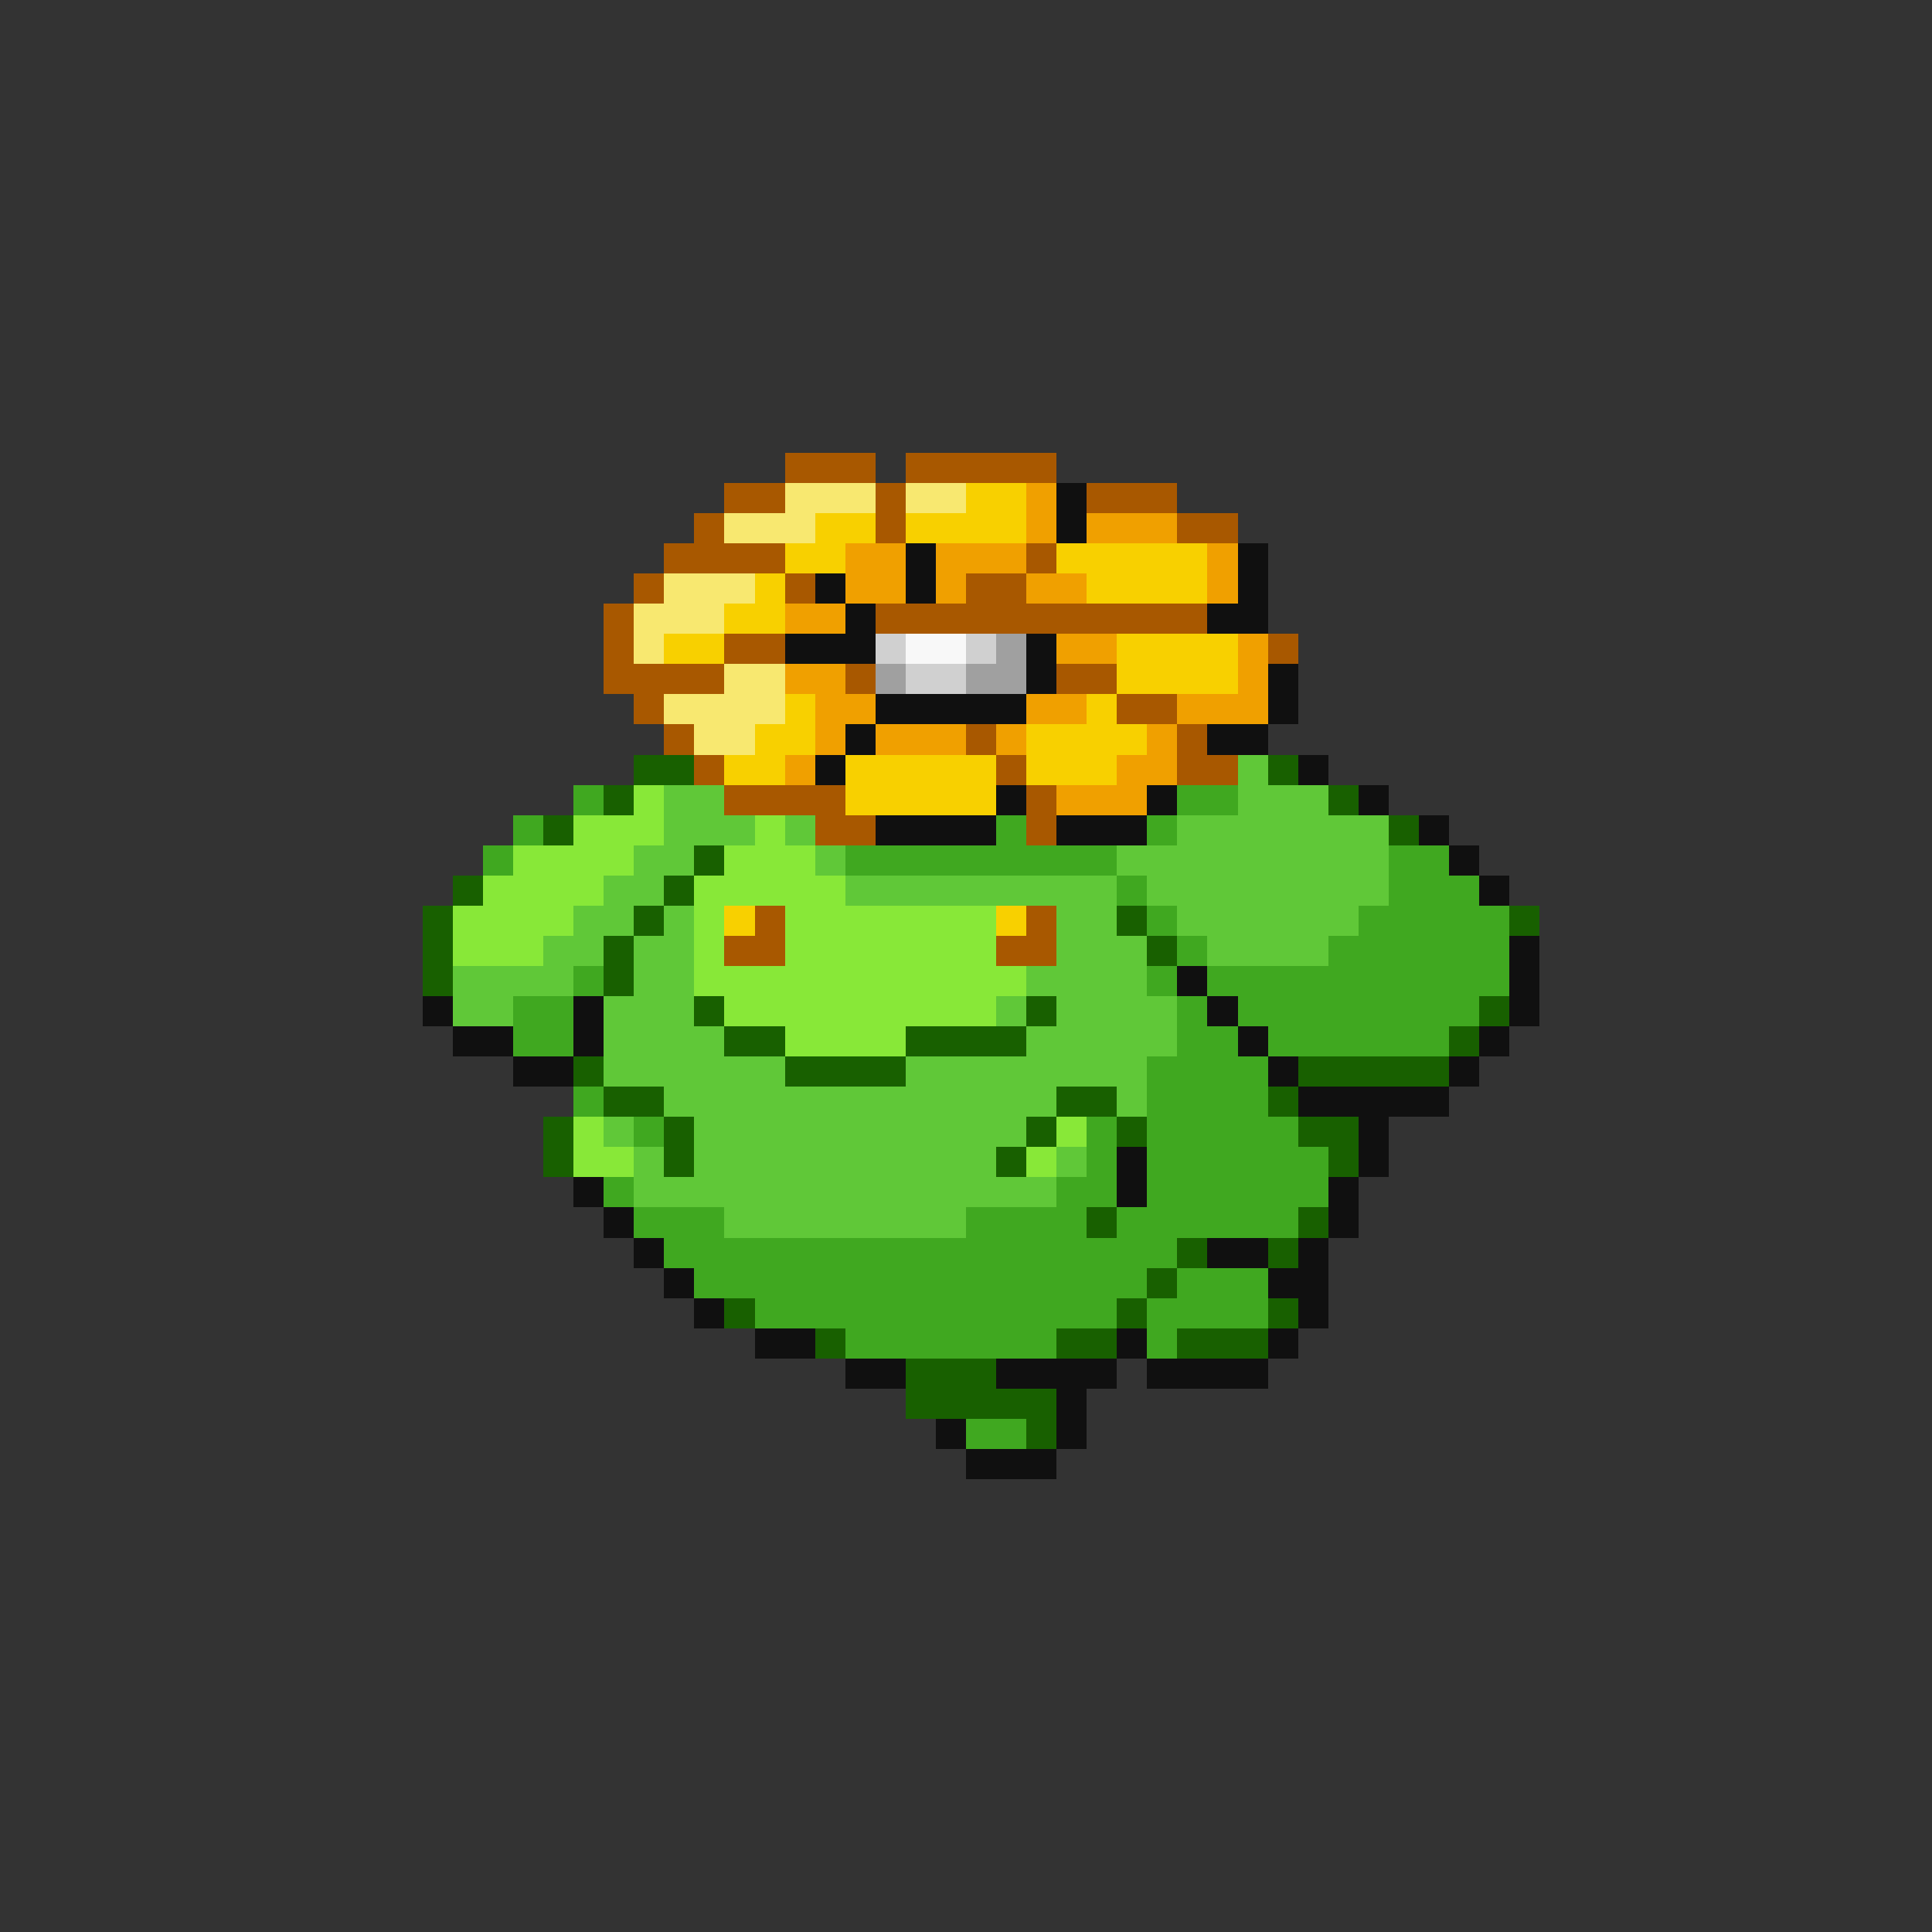 <svg xmlns="http://www.w3.org/2000/svg" viewBox="0 -0.5 64 64" shape-rendering="crispEdges">
<rect x="0" y="-0.5" width="64" height="64" fill="#333333" stroke="none"/>
<path stroke="#a85800" d="M26 15h3M30 15h5M24 16h2M29 16h1M36 16h3M23 17h1M29 17h1M39 17h2M22 18h4M34 18h1M21 19h1M26 19h1M32 19h2M20 20h1M29 20h11M20 21h1M24 21h2M42 21h1M20 22h4M28 22h1M35 22h2M21 23h1M37 23h2M22 24h1M32 24h1M39 24h1M23 25h1M33 25h1M39 25h2M24 26h4M34 26h1M27 27h2M34 27h1M25 30h1M34 30h1M24 31h2M33 31h2" />
<path stroke="#f8e870" d="M26 16h3M30 16h2M24 17h3M22 19h3M21 20h3M21 21h1M24 22h2M22 23h4M23 24h2" />
<path stroke="#f8d000" d="M32 16h2M27 17h2M30 17h4M26 18h2M35 18h5M25 19h1M36 19h4M24 20h2M22 21h2M37 21h4M37 22h4M26 23h1M36 23h1M25 24h2M34 24h4M24 25h2M28 25h5M34 25h3M28 26h5M24 30h1M33 30h1" />
<path stroke="#f0a000" d="M34 16h1M34 17h1M36 17h3M28 18h2M31 18h3M40 18h1M28 19h2M31 19h1M34 19h2M40 19h1M26 20h2M35 21h2M41 21h1M26 22h2M41 22h1M27 23h2M34 23h2M39 23h3M27 24h1M29 24h3M33 24h1M38 24h1M26 25h1M37 25h2M35 26h3" />
<path stroke="#101010" d="M35 16h1M35 17h1M30 18h1M41 18h1M27 19h1M30 19h1M41 19h1M28 20h1M40 20h2M26 21h3M34 21h1M34 22h1M42 22h1M29 23h5M42 23h1M28 24h1M40 24h2M27 25h1M43 25h1M33 26h1M38 26h1M45 26h1M29 27h4M35 27h3M47 27h1M48 28h1M49 29h1M50 31h1M39 32h1M50 32h1M14 33h1M19 33h1M40 33h1M50 33h1M15 34h2M19 34h1M41 34h1M49 34h1M17 35h2M42 35h1M48 35h1M43 36h5M45 37h1M37 38h1M45 38h1M19 39h1M37 39h1M44 39h1M20 40h1M44 40h1M21 41h1M40 41h2M43 41h1M22 42h1M42 42h2M23 43h1M43 43h1M25 44h2M37 44h1M42 44h1M28 45h2M33 45h4M38 45h4M35 46h1M31 47h1M35 47h1M32 48h3" />
<path stroke="#d0d0d0" d="M29 21h1M32 21h1M30 22h2" />
<path stroke="#f8f8f8" d="M30 21h2" />
<path stroke="#a0a0a0" d="M33 21h1M29 22h1M32 22h2" />
<path stroke="#186000" d="M21 25h2M42 25h1M20 26h1M44 26h1M18 27h1M46 27h1M23 28h1M15 29h1M22 29h1M14 30h1M21 30h1M37 30h1M50 30h1M14 31h1M20 31h1M38 31h1M14 32h1M20 32h1M23 33h1M34 33h1M49 33h1M24 34h2M30 34h4M48 34h1M19 35h1M26 35h4M43 35h5M20 36h2M35 36h2M42 36h1M18 37h1M22 37h1M34 37h1M37 37h1M43 37h2M18 38h1M22 38h1M33 38h1M44 38h1M36 40h1M43 40h1M39 41h1M42 41h1M38 42h1M24 43h1M37 43h1M42 43h1M27 44h1M35 44h2M39 44h3M30 45h3M30 46h5M34 47h1" />
<path stroke="#60c838" d="M41 25h1M22 26h2M41 26h3M22 27h3M26 27h1M39 27h7M21 28h2M27 28h1M37 28h9M20 29h2M28 29h9M38 29h8M19 30h2M22 30h1M35 30h2M39 30h6M18 31h2M21 31h2M35 31h3M40 31h4M15 32h4M21 32h2M34 32h4M15 33h2M20 33h3M33 33h1M35 33h4M20 34h4M34 34h5M20 35h6M30 35h8M22 36h13M37 36h1M20 37h1M23 37h11M21 38h1M23 38h10M35 38h1M21 39h14M24 40h8" />
<path stroke="#40a820" d="M19 26h1M39 26h2M17 27h1M33 27h1M38 27h1M16 28h1M28 28h9M46 28h2M37 29h1M46 29h3M38 30h1M45 30h5M39 31h1M44 31h6M19 32h1M38 32h1M40 32h10M17 33h2M39 33h1M41 33h8M17 34h2M39 34h2M42 34h6M38 35h4M19 36h1M38 36h4M21 37h1M36 37h1M38 37h5M36 38h1M38 38h6M20 39h1M35 39h2M38 39h6M21 40h3M32 40h4M37 40h6M22 41h17M23 42h15M39 42h3M25 43h12M38 43h4M28 44h7M38 44h1M32 47h2" />
<path stroke="#88e838" d="M21 26h1M19 27h3M25 27h1M17 28h4M24 28h3M16 29h4M23 29h5M15 30h4M23 30h1M26 30h7M15 31h3M23 31h1M26 31h7M23 32h11M24 33h9M26 34h4M19 37h1M35 37h1M19 38h2M34 38h1" />
</svg>